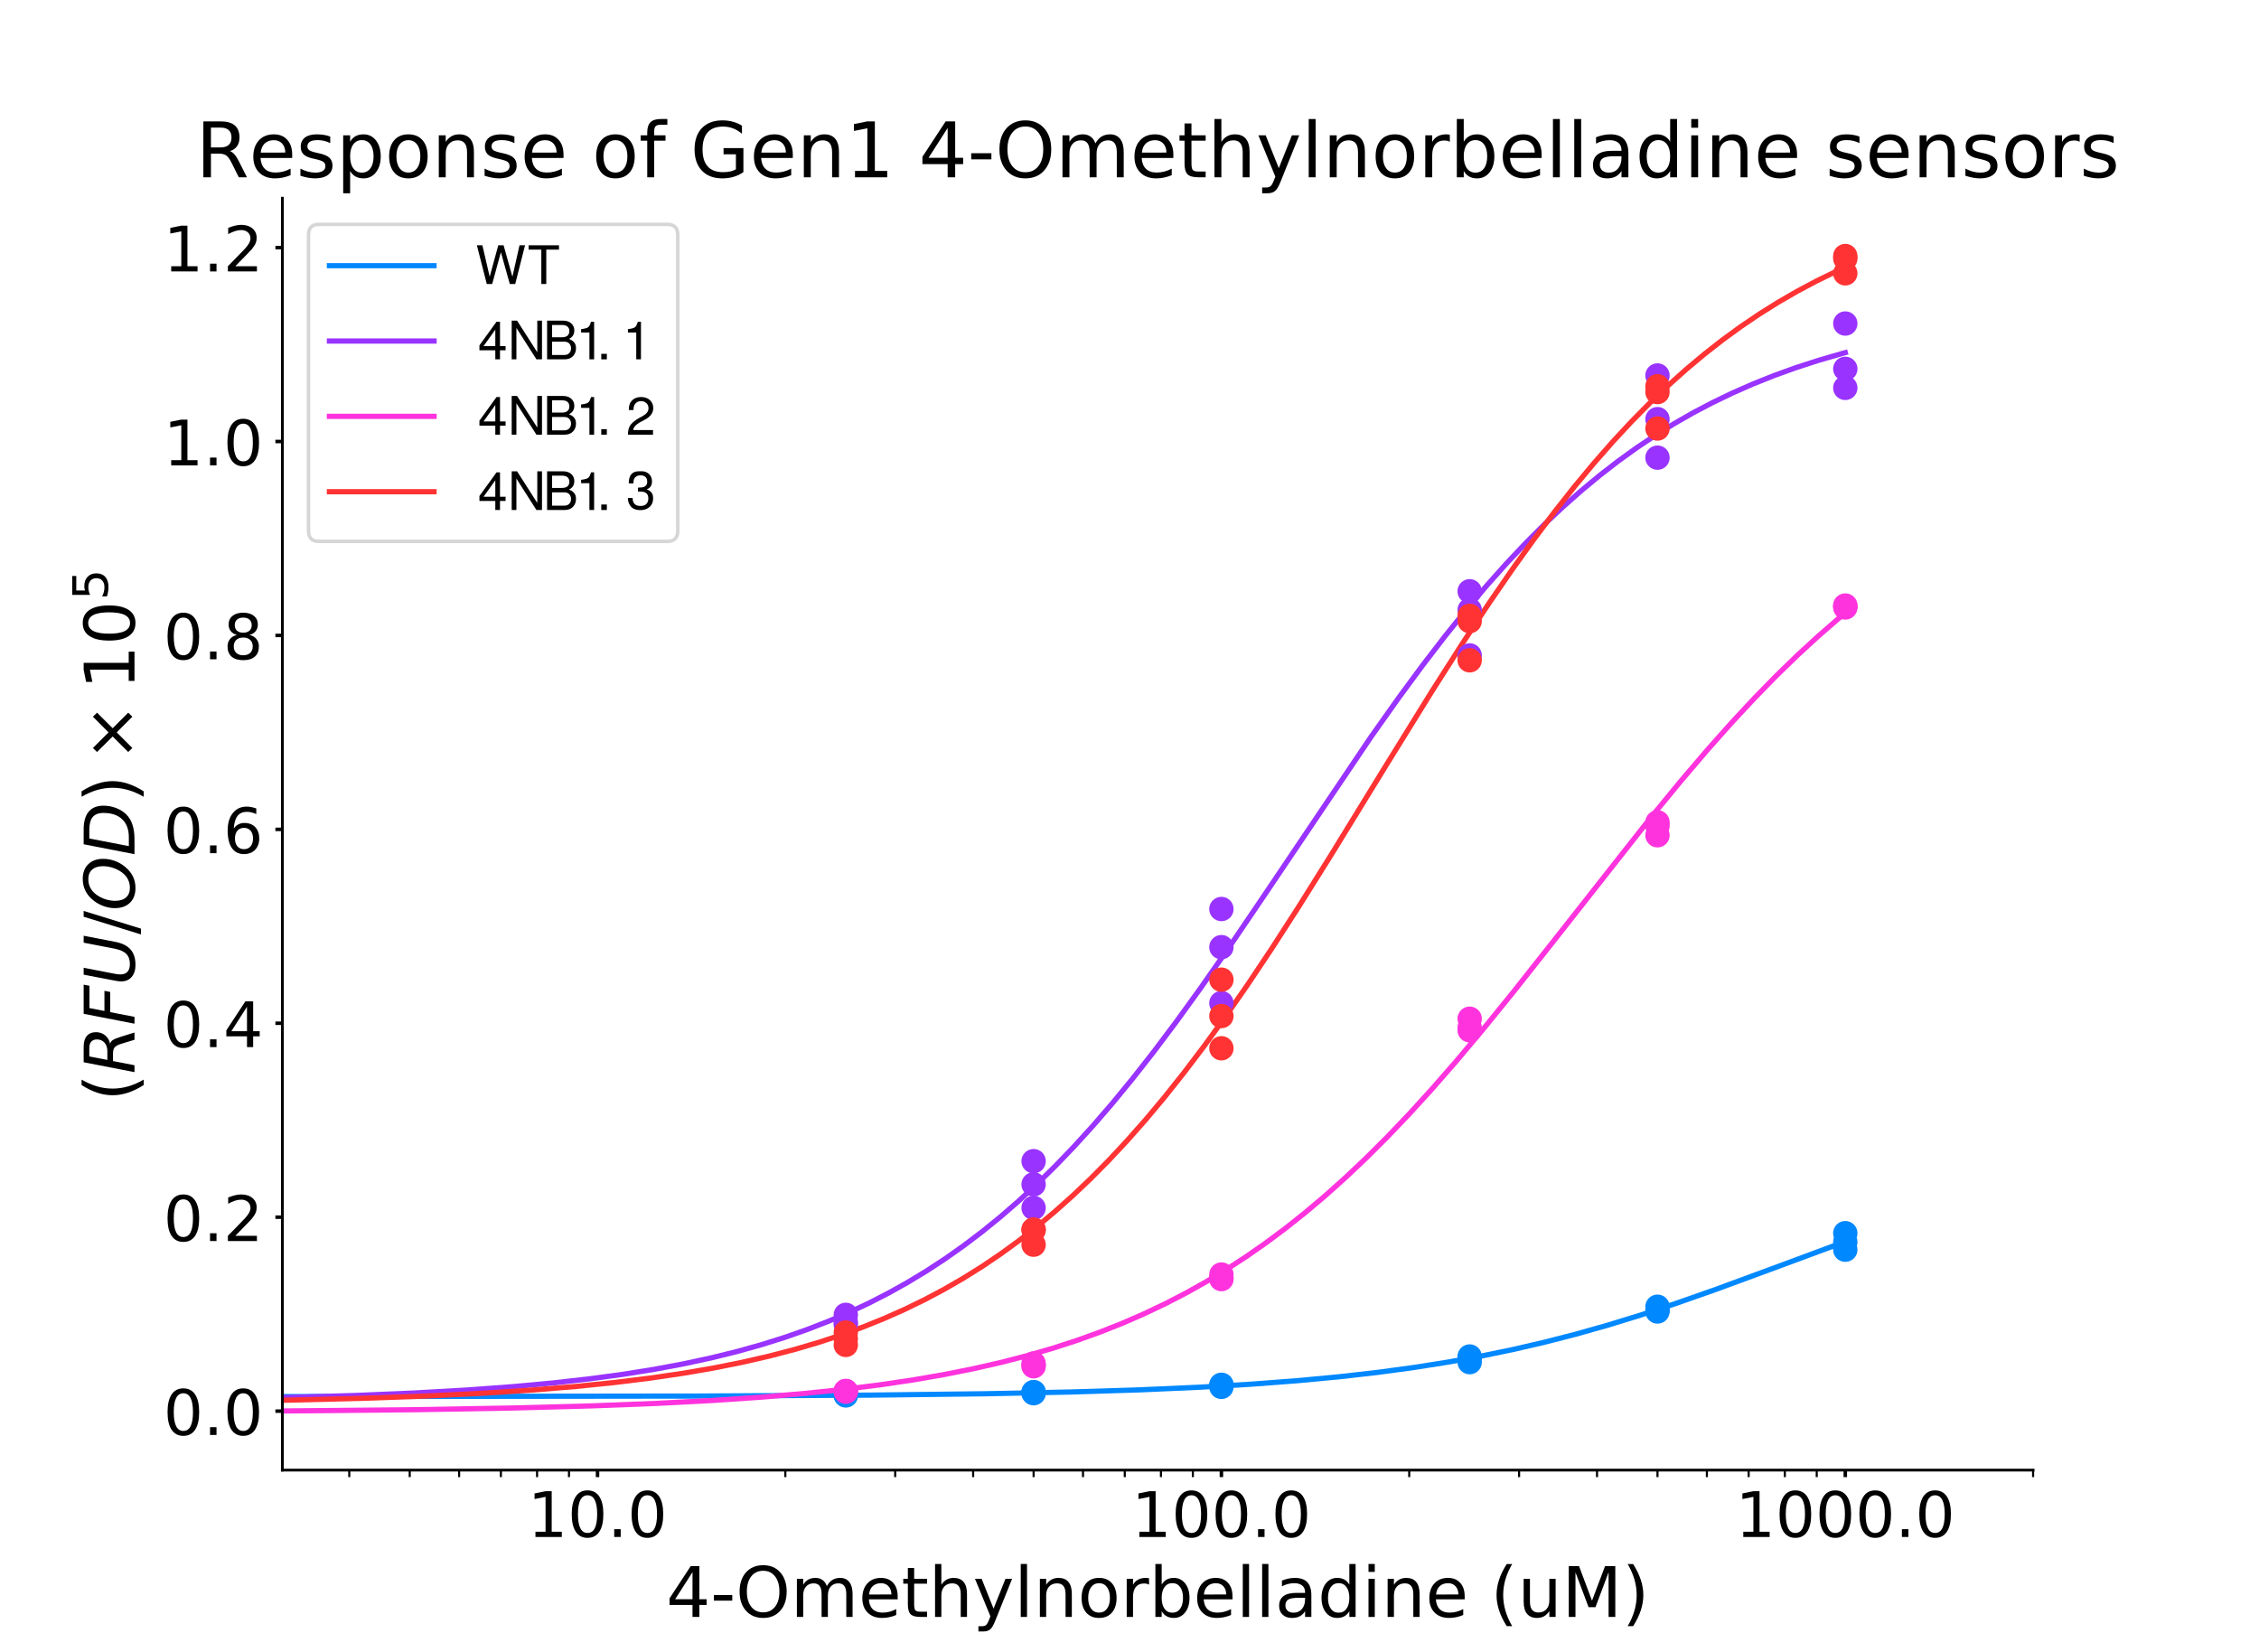 <?xml version="1.0" encoding="utf-8" standalone="no"?>
<!DOCTYPE svg PUBLIC "-//W3C//DTD SVG 1.1//EN"
  "http://www.w3.org/Graphics/SVG/1.1/DTD/svg11.dtd">
<!-- Created with matplotlib (https://matplotlib.org/) -->
<svg height="473.76pt" version="1.1" viewBox="0 0 648 473.76" width="648pt" xmlns="http://www.w3.org/2000/svg" xmlns:xlink="http://www.w3.org/1999/xlink">
 <defs>
  <style type="text/css">
*{stroke-linecap:butt;stroke-linejoin:round;}
  </style>
 </defs>
 <g id="figure_1">
  <g id="patch_1">
   <path d="M 0 473.76 
L 648 473.76 
L 648 0 
L 0 0 
z
" style="fill:#ffffff;"/>
  </g>
  <g id="axes_1">
   <g id="patch_2">
    <path d="M 81 421.646 
L 583.2 421.646 
L 583.2 56.851 
L 81 56.851 
z
" style="fill:#ffffff;"/>
   </g>
   <g id="matplotlib.axis_1">
    <g id="xtick_1">
     <g id="line2d_1">
      <defs>
       <path d="M 0 0 
L 0 2 
" id="me05f80153c" style="stroke:#000000;"/>
      </defs>
      <g>
       <use style="stroke:#000000;" x="171.403" xlink:href="#me05f80153c" y="421.646"/>
      </g>
     </g>
     <g id="text_1">
      <!-- 10.0 -->
      <defs>
       <path d="M 12.406 8.297 
L 28.516 8.297 
L 28.516 63.922 
L 10.984 60.406 
L 10.984 69.391 
L 28.422 72.906 
L 38.281 72.906 
L 38.281 8.297 
L 54.391 8.297 
L 54.391 0 
L 12.406 0 
z
" id="DejaVuSans-49"/>
       <path d="M 31.781 66.406 
Q 24.172 66.406 20.328 58.906 
Q 16.5 51.422 16.5 36.375 
Q 16.5 21.391 20.328 13.891 
Q 24.172 6.391 31.781 6.391 
Q 39.453 6.391 43.281 13.891 
Q 47.125 21.391 47.125 36.375 
Q 47.125 51.422 43.281 58.906 
Q 39.453 66.406 31.781 66.406 
z
M 31.781 74.219 
Q 44.047 74.219 50.516 64.516 
Q 56.984 54.828 56.984 36.375 
Q 56.984 17.969 50.516 8.266 
Q 44.047 -1.422 31.781 -1.422 
Q 19.531 -1.422 13.062 8.266 
Q 6.594 17.969 6.594 36.375 
Q 6.594 54.828 13.062 64.516 
Q 19.531 74.219 31.781 74.219 
z
" id="DejaVuSans-48"/>
       <path d="M 10.688 12.406 
L 21 12.406 
L 21 0 
L 10.688 0 
z
" id="DejaVuSans-46"/>
      </defs>
      <g transform="translate(151.364 440.824)scale(0.18 -0.18)">
       <use xlink:href="#DejaVuSans-49"/>
       <use x="63.623" xlink:href="#DejaVuSans-48"/>
       <use x="127.246" xlink:href="#DejaVuSans-46"/>
       <use x="159.033" xlink:href="#DejaVuSans-48"/>
      </g>
     </g>
    </g>
    <g id="xtick_2">
     <g id="line2d_2">
      <g>
       <use style="stroke:#000000;" x="350.365" xlink:href="#me05f80153c" y="421.646"/>
      </g>
     </g>
     <g id="text_2">
      <!-- 100.0 -->
      <g transform="translate(324.6 440.824)scale(0.18 -0.18)">
       <use xlink:href="#DejaVuSans-49"/>
       <use x="63.623" xlink:href="#DejaVuSans-48"/>
       <use x="127.246" xlink:href="#DejaVuSans-48"/>
       <use x="190.869" xlink:href="#DejaVuSans-46"/>
       <use x="222.656" xlink:href="#DejaVuSans-48"/>
      </g>
     </g>
    </g>
    <g id="xtick_3">
     <g id="line2d_3">
      <g>
       <use style="stroke:#000000;" x="529.327" xlink:href="#me05f80153c" y="421.646"/>
      </g>
     </g>
     <g id="text_3">
      <!-- 1000.0 -->
      <g transform="translate(497.835 440.824)scale(0.18 -0.18)">
       <use xlink:href="#DejaVuSans-49"/>
       <use x="63.623" xlink:href="#DejaVuSans-48"/>
       <use x="127.246" xlink:href="#DejaVuSans-48"/>
       <use x="190.869" xlink:href="#DejaVuSans-48"/>
       <use x="254.492" xlink:href="#DejaVuSans-46"/>
       <use x="286.279" xlink:href="#DejaVuSans-48"/>
      </g>
     </g>
    </g>
    <g id="xtick_4">
     <g id="line2d_4">
      <defs>
       <path d="M 0 0 
L 0 2 
" id="m2b3d8b1864" style="stroke:#000000;stroke-width:0.6;"/>
      </defs>
      <g>
       <use style="stroke:#000000;stroke-width:0.6;" x="100.187" xlink:href="#m2b3d8b1864" y="421.646"/>
      </g>
     </g>
    </g>
    <g id="xtick_5">
     <g id="line2d_5">
      <g>
       <use style="stroke:#000000;stroke-width:0.6;" x="117.53" xlink:href="#m2b3d8b1864" y="421.646"/>
      </g>
     </g>
    </g>
    <g id="xtick_6">
     <g id="line2d_6">
      <g>
       <use style="stroke:#000000;stroke-width:0.6;" x="131.7" xlink:href="#m2b3d8b1864" y="421.646"/>
      </g>
     </g>
    </g>
    <g id="xtick_7">
     <g id="line2d_7">
      <g>
       <use style="stroke:#000000;stroke-width:0.6;" x="143.681" xlink:href="#m2b3d8b1864" y="421.646"/>
      </g>
     </g>
    </g>
    <g id="xtick_8">
     <g id="line2d_8">
      <g>
       <use style="stroke:#000000;stroke-width:0.6;" x="154.06" xlink:href="#m2b3d8b1864" y="421.646"/>
      </g>
     </g>
    </g>
    <g id="xtick_9">
     <g id="line2d_9">
      <g>
       <use style="stroke:#000000;stroke-width:0.6;" x="163.214" xlink:href="#m2b3d8b1864" y="421.646"/>
      </g>
     </g>
    </g>
    <g id="xtick_10">
     <g id="line2d_10">
      <g>
       <use style="stroke:#000000;stroke-width:0.6;" x="225.276" xlink:href="#m2b3d8b1864" y="421.646"/>
      </g>
     </g>
    </g>
    <g id="xtick_11">
     <g id="line2d_11">
      <g>
       <use style="stroke:#000000;stroke-width:0.6;" x="256.789" xlink:href="#m2b3d8b1864" y="421.646"/>
      </g>
     </g>
    </g>
    <g id="xtick_12">
     <g id="line2d_12">
      <g>
       <use style="stroke:#000000;stroke-width:0.6;" x="279.149" xlink:href="#m2b3d8b1864" y="421.646"/>
      </g>
     </g>
    </g>
    <g id="xtick_13">
     <g id="line2d_13">
      <g>
       <use style="stroke:#000000;stroke-width:0.6;" x="296.492" xlink:href="#m2b3d8b1864" y="421.646"/>
      </g>
     </g>
    </g>
    <g id="xtick_14">
     <g id="line2d_14">
      <g>
       <use style="stroke:#000000;stroke-width:0.6;" x="310.662" xlink:href="#m2b3d8b1864" y="421.646"/>
      </g>
     </g>
    </g>
    <g id="xtick_15">
     <g id="line2d_15">
      <g>
       <use style="stroke:#000000;stroke-width:0.6;" x="322.643" xlink:href="#m2b3d8b1864" y="421.646"/>
      </g>
     </g>
    </g>
    <g id="xtick_16">
     <g id="line2d_16">
      <g>
       <use style="stroke:#000000;stroke-width:0.6;" x="333.022" xlink:href="#m2b3d8b1864" y="421.646"/>
      </g>
     </g>
    </g>
    <g id="xtick_17">
     <g id="line2d_17">
      <g>
       <use style="stroke:#000000;stroke-width:0.6;" x="342.176" xlink:href="#m2b3d8b1864" y="421.646"/>
      </g>
     </g>
    </g>
    <g id="xtick_18">
     <g id="line2d_18">
      <g>
       <use style="stroke:#000000;stroke-width:0.6;" x="404.238" xlink:href="#m2b3d8b1864" y="421.646"/>
      </g>
     </g>
    </g>
    <g id="xtick_19">
     <g id="line2d_19">
      <g>
       <use style="stroke:#000000;stroke-width:0.6;" x="435.752" xlink:href="#m2b3d8b1864" y="421.646"/>
      </g>
     </g>
    </g>
    <g id="xtick_20">
     <g id="line2d_20">
      <g>
       <use style="stroke:#000000;stroke-width:0.6;" x="458.111" xlink:href="#m2b3d8b1864" y="421.646"/>
      </g>
     </g>
    </g>
    <g id="xtick_21">
     <g id="line2d_21">
      <g>
       <use style="stroke:#000000;stroke-width:0.6;" x="475.454" xlink:href="#m2b3d8b1864" y="421.646"/>
      </g>
     </g>
    </g>
    <g id="xtick_22">
     <g id="line2d_22">
      <g>
       <use style="stroke:#000000;stroke-width:0.6;" x="489.624" xlink:href="#m2b3d8b1864" y="421.646"/>
      </g>
     </g>
    </g>
    <g id="xtick_23">
     <g id="line2d_23">
      <g>
       <use style="stroke:#000000;stroke-width:0.6;" x="501.605" xlink:href="#m2b3d8b1864" y="421.646"/>
      </g>
     </g>
    </g>
    <g id="xtick_24">
     <g id="line2d_24">
      <g>
       <use style="stroke:#000000;stroke-width:0.6;" x="511.984" xlink:href="#m2b3d8b1864" y="421.646"/>
      </g>
     </g>
    </g>
    <g id="xtick_25">
     <g id="line2d_25">
      <g>
       <use style="stroke:#000000;stroke-width:0.6;" x="521.138" xlink:href="#m2b3d8b1864" y="421.646"/>
      </g>
     </g>
    </g>
    <g id="xtick_26">
     <g id="line2d_26">
      <g>
       <use style="stroke:#000000;stroke-width:0.6;" x="583.2" xlink:href="#m2b3d8b1864" y="421.646"/>
      </g>
     </g>
    </g>
    <g id="text_4">
     <!-- 4-Omethylnorbelladine (uM) -->
     <defs>
      <path d="M 37.797 64.312 
L 12.891 25.391 
L 37.797 25.391 
z
M 35.203 72.906 
L 47.609 72.906 
L 47.609 25.391 
L 58.016 25.391 
L 58.016 17.188 
L 47.609 17.188 
L 47.609 0 
L 37.797 0 
L 37.797 17.188 
L 4.891 17.188 
L 4.891 26.703 
z
" id="DejaVuSans-52"/>
      <path d="M 4.891 31.391 
L 31.203 31.391 
L 31.203 23.391 
L 4.891 23.391 
z
" id="DejaVuSans-45"/>
      <path d="M 39.406 66.219 
Q 28.656 66.219 22.328 58.203 
Q 16.016 50.203 16.016 36.375 
Q 16.016 22.609 22.328 14.594 
Q 28.656 6.594 39.406 6.594 
Q 50.141 6.594 56.422 14.594 
Q 62.703 22.609 62.703 36.375 
Q 62.703 50.203 56.422 58.203 
Q 50.141 66.219 39.406 66.219 
z
M 39.406 74.219 
Q 54.734 74.219 63.906 63.938 
Q 73.094 53.656 73.094 36.375 
Q 73.094 19.141 63.906 8.859 
Q 54.734 -1.422 39.406 -1.422 
Q 24.031 -1.422 14.812 8.828 
Q 5.609 19.094 5.609 36.375 
Q 5.609 53.656 14.812 63.938 
Q 24.031 74.219 39.406 74.219 
z
" id="DejaVuSans-79"/>
      <path d="M 52 44.188 
Q 55.375 50.25 60.062 53.125 
Q 64.75 56 71.094 56 
Q 79.641 56 84.281 50.016 
Q 88.922 44.047 88.922 33.016 
L 88.922 0 
L 79.891 0 
L 79.891 32.719 
Q 79.891 40.578 77.094 44.375 
Q 74.312 48.188 68.609 48.188 
Q 61.625 48.188 57.562 43.547 
Q 53.516 38.922 53.516 30.906 
L 53.516 0 
L 44.484 0 
L 44.484 32.719 
Q 44.484 40.625 41.703 44.406 
Q 38.922 48.188 33.109 48.188 
Q 26.219 48.188 22.156 43.531 
Q 18.109 38.875 18.109 30.906 
L 18.109 0 
L 9.078 0 
L 9.078 54.688 
L 18.109 54.688 
L 18.109 46.188 
Q 21.188 51.219 25.484 53.609 
Q 29.781 56 35.688 56 
Q 41.656 56 45.828 52.969 
Q 50 49.953 52 44.188 
z
" id="DejaVuSans-109"/>
      <path d="M 56.203 29.594 
L 56.203 25.203 
L 14.891 25.203 
Q 15.484 15.922 20.484 11.062 
Q 25.484 6.203 34.422 6.203 
Q 39.594 6.203 44.453 7.469 
Q 49.312 8.734 54.109 11.281 
L 54.109 2.781 
Q 49.266 0.734 44.188 -0.344 
Q 39.109 -1.422 33.891 -1.422 
Q 20.797 -1.422 13.156 6.188 
Q 5.516 13.812 5.516 26.812 
Q 5.516 40.234 12.766 48.109 
Q 20.016 56 32.328 56 
Q 43.359 56 49.781 48.891 
Q 56.203 41.797 56.203 29.594 
z
M 47.219 32.234 
Q 47.125 39.594 43.094 43.984 
Q 39.062 48.391 32.422 48.391 
Q 24.906 48.391 20.391 44.141 
Q 15.875 39.891 15.188 32.172 
z
" id="DejaVuSans-101"/>
      <path d="M 18.312 70.219 
L 18.312 54.688 
L 36.812 54.688 
L 36.812 47.703 
L 18.312 47.703 
L 18.312 18.016 
Q 18.312 11.328 20.141 9.422 
Q 21.969 7.516 27.594 7.516 
L 36.812 7.516 
L 36.812 0 
L 27.594 0 
Q 17.188 0 13.234 3.875 
Q 9.281 7.766 9.281 18.016 
L 9.281 47.703 
L 2.688 47.703 
L 2.688 54.688 
L 9.281 54.688 
L 9.281 70.219 
z
" id="DejaVuSans-116"/>
      <path d="M 54.891 33.016 
L 54.891 0 
L 45.906 0 
L 45.906 32.719 
Q 45.906 40.484 42.875 44.328 
Q 39.844 48.188 33.797 48.188 
Q 26.516 48.188 22.312 43.547 
Q 18.109 38.922 18.109 30.906 
L 18.109 0 
L 9.078 0 
L 9.078 75.984 
L 18.109 75.984 
L 18.109 46.188 
Q 21.344 51.125 25.703 53.562 
Q 30.078 56 35.797 56 
Q 45.219 56 50.047 50.172 
Q 54.891 44.344 54.891 33.016 
z
" id="DejaVuSans-104"/>
      <path d="M 32.172 -5.078 
Q 28.375 -14.844 24.75 -17.812 
Q 21.141 -20.797 15.094 -20.797 
L 7.906 -20.797 
L 7.906 -13.281 
L 13.188 -13.281 
Q 16.891 -13.281 18.938 -11.516 
Q 21 -9.766 23.484 -3.219 
L 25.094 0.875 
L 2.984 54.688 
L 12.5 54.688 
L 29.594 11.922 
L 46.688 54.688 
L 56.203 54.688 
z
" id="DejaVuSans-121"/>
      <path d="M 9.422 75.984 
L 18.406 75.984 
L 18.406 0 
L 9.422 0 
z
" id="DejaVuSans-108"/>
      <path d="M 54.891 33.016 
L 54.891 0 
L 45.906 0 
L 45.906 32.719 
Q 45.906 40.484 42.875 44.328 
Q 39.844 48.188 33.797 48.188 
Q 26.516 48.188 22.312 43.547 
Q 18.109 38.922 18.109 30.906 
L 18.109 0 
L 9.078 0 
L 9.078 54.688 
L 18.109 54.688 
L 18.109 46.188 
Q 21.344 51.125 25.703 53.562 
Q 30.078 56 35.797 56 
Q 45.219 56 50.047 50.172 
Q 54.891 44.344 54.891 33.016 
z
" id="DejaVuSans-110"/>
      <path d="M 30.609 48.391 
Q 23.391 48.391 19.188 42.75 
Q 14.984 37.109 14.984 27.297 
Q 14.984 17.484 19.156 11.844 
Q 23.344 6.203 30.609 6.203 
Q 37.797 6.203 41.984 11.859 
Q 46.188 17.531 46.188 27.297 
Q 46.188 37.016 41.984 42.703 
Q 37.797 48.391 30.609 48.391 
z
M 30.609 56 
Q 42.328 56 49.016 48.375 
Q 55.719 40.766 55.719 27.297 
Q 55.719 13.875 49.016 6.219 
Q 42.328 -1.422 30.609 -1.422 
Q 18.844 -1.422 12.172 6.219 
Q 5.516 13.875 5.516 27.297 
Q 5.516 40.766 12.172 48.375 
Q 18.844 56 30.609 56 
z
" id="DejaVuSans-111"/>
      <path d="M 41.109 46.297 
Q 39.594 47.172 37.812 47.578 
Q 36.031 48 33.891 48 
Q 26.266 48 22.188 43.047 
Q 18.109 38.094 18.109 28.812 
L 18.109 0 
L 9.078 0 
L 9.078 54.688 
L 18.109 54.688 
L 18.109 46.188 
Q 20.953 51.172 25.484 53.578 
Q 30.031 56 36.531 56 
Q 37.453 56 38.578 55.875 
Q 39.703 55.766 41.062 55.516 
z
" id="DejaVuSans-114"/>
      <path d="M 48.688 27.297 
Q 48.688 37.203 44.609 42.844 
Q 40.531 48.484 33.406 48.484 
Q 26.266 48.484 22.188 42.844 
Q 18.109 37.203 18.109 27.297 
Q 18.109 17.391 22.188 11.75 
Q 26.266 6.109 33.406 6.109 
Q 40.531 6.109 44.609 11.75 
Q 48.688 17.391 48.688 27.297 
z
M 18.109 46.391 
Q 20.953 51.266 25.266 53.625 
Q 29.594 56 35.594 56 
Q 45.562 56 51.781 48.094 
Q 58.016 40.188 58.016 27.297 
Q 58.016 14.406 51.781 6.484 
Q 45.562 -1.422 35.594 -1.422 
Q 29.594 -1.422 25.266 0.953 
Q 20.953 3.328 18.109 8.203 
L 18.109 0 
L 9.078 0 
L 9.078 75.984 
L 18.109 75.984 
z
" id="DejaVuSans-98"/>
      <path d="M 34.281 27.484 
Q 23.391 27.484 19.188 25 
Q 14.984 22.516 14.984 16.5 
Q 14.984 11.719 18.141 8.906 
Q 21.297 6.109 26.703 6.109 
Q 34.188 6.109 38.703 11.406 
Q 43.219 16.703 43.219 25.484 
L 43.219 27.484 
z
M 52.203 31.203 
L 52.203 0 
L 43.219 0 
L 43.219 8.297 
Q 40.141 3.328 35.547 0.953 
Q 30.953 -1.422 24.312 -1.422 
Q 15.922 -1.422 10.953 3.297 
Q 6 8.016 6 15.922 
Q 6 25.141 12.172 29.828 
Q 18.359 34.516 30.609 34.516 
L 43.219 34.516 
L 43.219 35.406 
Q 43.219 41.609 39.141 45 
Q 35.062 48.391 27.688 48.391 
Q 23 48.391 18.547 47.266 
Q 14.109 46.141 10.016 43.891 
L 10.016 52.203 
Q 14.938 54.109 19.578 55.047 
Q 24.219 56 28.609 56 
Q 40.484 56 46.344 49.844 
Q 52.203 43.703 52.203 31.203 
z
" id="DejaVuSans-97"/>
      <path d="M 45.406 46.391 
L 45.406 75.984 
L 54.391 75.984 
L 54.391 0 
L 45.406 0 
L 45.406 8.203 
Q 42.578 3.328 38.25 0.953 
Q 33.938 -1.422 27.875 -1.422 
Q 17.969 -1.422 11.734 6.484 
Q 5.516 14.406 5.516 27.297 
Q 5.516 40.188 11.734 48.094 
Q 17.969 56 27.875 56 
Q 33.938 56 38.25 53.625 
Q 42.578 51.266 45.406 46.391 
z
M 14.797 27.297 
Q 14.797 17.391 18.875 11.75 
Q 22.953 6.109 30.078 6.109 
Q 37.203 6.109 41.297 11.75 
Q 45.406 17.391 45.406 27.297 
Q 45.406 37.203 41.297 42.844 
Q 37.203 48.484 30.078 48.484 
Q 22.953 48.484 18.875 42.844 
Q 14.797 37.203 14.797 27.297 
z
" id="DejaVuSans-100"/>
      <path d="M 9.422 54.688 
L 18.406 54.688 
L 18.406 0 
L 9.422 0 
z
M 9.422 75.984 
L 18.406 75.984 
L 18.406 64.594 
L 9.422 64.594 
z
" id="DejaVuSans-105"/>
      <path id="DejaVuSans-32"/>
      <path d="M 31 75.875 
Q 24.469 64.656 21.281 53.656 
Q 18.109 42.672 18.109 31.391 
Q 18.109 20.125 21.312 9.062 
Q 24.516 -2 31 -13.188 
L 23.188 -13.188 
Q 15.875 -1.703 12.234 9.375 
Q 8.594 20.453 8.594 31.391 
Q 8.594 42.281 12.203 53.312 
Q 15.828 64.359 23.188 75.875 
z
" id="DejaVuSans-40"/>
      <path d="M 8.5 21.578 
L 8.5 54.688 
L 17.484 54.688 
L 17.484 21.922 
Q 17.484 14.156 20.5 10.266 
Q 23.531 6.391 29.594 6.391 
Q 36.859 6.391 41.078 11.031 
Q 45.312 15.672 45.312 23.688 
L 45.312 54.688 
L 54.297 54.688 
L 54.297 0 
L 45.312 0 
L 45.312 8.406 
Q 42.047 3.422 37.719 1 
Q 33.406 -1.422 27.688 -1.422 
Q 18.266 -1.422 13.375 4.438 
Q 8.5 10.297 8.5 21.578 
z
M 31.109 56 
z
" id="DejaVuSans-117"/>
      <path d="M 9.812 72.906 
L 24.516 72.906 
L 43.109 23.297 
L 61.812 72.906 
L 76.516 72.906 
L 76.516 0 
L 66.891 0 
L 66.891 64.016 
L 48.094 14.016 
L 38.188 14.016 
L 19.391 64.016 
L 19.391 0 
L 9.812 0 
z
" id="DejaVuSans-77"/>
      <path d="M 8.016 75.875 
L 15.828 75.875 
Q 23.141 64.359 26.781 53.312 
Q 30.422 42.281 30.422 31.391 
Q 30.422 20.453 26.781 9.375 
Q 23.141 -1.703 15.828 -13.188 
L 8.016 -13.188 
Q 14.5 -2 17.703 9.062 
Q 20.906 20.125 20.906 31.391 
Q 20.906 42.672 17.703 53.656 
Q 14.5 64.656 8.016 75.875 
z
" id="DejaVuSans-41"/>
     </defs>
     <g transform="translate(191.089 463.764)scale(0.2 -0.2)">
      <use xlink:href="#DejaVuSans-52"/>
      <use x="63.623" xlink:href="#DejaVuSans-45"/>
      <use x="99.738" xlink:href="#DejaVuSans-79"/>
      <use x="178.449" xlink:href="#DejaVuSans-109"/>
      <use x="275.861" xlink:href="#DejaVuSans-101"/>
      <use x="337.385" xlink:href="#DejaVuSans-116"/>
      <use x="376.594" xlink:href="#DejaVuSans-104"/>
      <use x="439.973" xlink:href="#DejaVuSans-121"/>
      <use x="499.152" xlink:href="#DejaVuSans-108"/>
      <use x="526.936" xlink:href="#DejaVuSans-110"/>
      <use x="590.314" xlink:href="#DejaVuSans-111"/>
      <use x="651.496" xlink:href="#DejaVuSans-114"/>
      <use x="692.609" xlink:href="#DejaVuSans-98"/>
      <use x="756.086" xlink:href="#DejaVuSans-101"/>
      <use x="817.609" xlink:href="#DejaVuSans-108"/>
      <use x="845.393" xlink:href="#DejaVuSans-108"/>
      <use x="873.176" xlink:href="#DejaVuSans-97"/>
      <use x="934.455" xlink:href="#DejaVuSans-100"/>
      <use x="997.932" xlink:href="#DejaVuSans-105"/>
      <use x="1025.715" xlink:href="#DejaVuSans-110"/>
      <use x="1089.094" xlink:href="#DejaVuSans-101"/>
      <use x="1150.617" xlink:href="#DejaVuSans-32"/>
      <use x="1182.404" xlink:href="#DejaVuSans-40"/>
      <use x="1221.418" xlink:href="#DejaVuSans-117"/>
      <use x="1284.797" xlink:href="#DejaVuSans-77"/>
      <use x="1371.076" xlink:href="#DejaVuSans-41"/>
     </g>
    </g>
   </g>
   <g id="matplotlib.axis_2">
    <g id="ytick_1">
     <g id="line2d_27">
      <defs>
       <path d="M 0 0 
L -2 0 
" id="m807034418d" style="stroke:#000000;"/>
      </defs>
      <g>
       <use style="stroke:#000000;" x="81" xlink:href="#m807034418d" y="404.726"/>
      </g>
     </g>
     <g id="text_5">
      <!-- 0.0 -->
      <g transform="translate(46.874 411.565)scale(0.18 -0.18)">
       <use xlink:href="#DejaVuSans-48"/>
       <use x="63.623" xlink:href="#DejaVuSans-46"/>
       <use x="95.41" xlink:href="#DejaVuSans-48"/>
      </g>
     </g>
    </g>
    <g id="ytick_2">
     <g id="line2d_28">
      <g>
       <use style="stroke:#000000;" x="81" xlink:href="#m807034418d" y="349.107"/>
      </g>
     </g>
     <g id="text_6">
      <!-- 0.2 -->
      <defs>
       <path d="M 19.188 8.297 
L 53.609 8.297 
L 53.609 0 
L 7.328 0 
L 7.328 8.297 
Q 12.938 14.109 22.625 23.891 
Q 32.328 33.688 34.812 36.531 
Q 39.547 41.844 41.422 45.531 
Q 43.312 49.219 43.312 52.781 
Q 43.312 58.594 39.234 62.25 
Q 35.156 65.922 28.609 65.922 
Q 23.969 65.922 18.812 64.312 
Q 13.672 62.703 7.812 59.422 
L 7.812 69.391 
Q 13.766 71.781 18.938 73 
Q 24.125 74.219 28.422 74.219 
Q 39.75 74.219 46.484 68.547 
Q 53.219 62.891 53.219 53.422 
Q 53.219 48.922 51.531 44.891 
Q 49.859 40.875 45.406 35.406 
Q 44.188 33.984 37.641 27.219 
Q 31.109 20.453 19.188 8.297 
z
" id="DejaVuSans-50"/>
      </defs>
      <g transform="translate(46.874 355.946)scale(0.18 -0.18)">
       <use xlink:href="#DejaVuSans-48"/>
       <use x="63.623" xlink:href="#DejaVuSans-46"/>
       <use x="95.41" xlink:href="#DejaVuSans-50"/>
      </g>
     </g>
    </g>
    <g id="ytick_3">
     <g id="line2d_29">
      <g>
       <use style="stroke:#000000;" x="81" xlink:href="#m807034418d" y="293.489"/>
      </g>
     </g>
     <g id="text_7">
      <!-- 0.4 -->
      <g transform="translate(46.874 300.328)scale(0.18 -0.18)">
       <use xlink:href="#DejaVuSans-48"/>
       <use x="63.623" xlink:href="#DejaVuSans-46"/>
       <use x="95.41" xlink:href="#DejaVuSans-52"/>
      </g>
     </g>
    </g>
    <g id="ytick_4">
     <g id="line2d_30">
      <g>
       <use style="stroke:#000000;" x="81" xlink:href="#m807034418d" y="237.87"/>
      </g>
     </g>
     <g id="text_8">
      <!-- 0.6 -->
      <defs>
       <path d="M 33.016 40.375 
Q 26.375 40.375 22.484 35.828 
Q 18.609 31.297 18.609 23.391 
Q 18.609 15.531 22.484 10.953 
Q 26.375 6.391 33.016 6.391 
Q 39.656 6.391 43.531 10.953 
Q 47.406 15.531 47.406 23.391 
Q 47.406 31.297 43.531 35.828 
Q 39.656 40.375 33.016 40.375 
z
M 52.594 71.297 
L 52.594 62.312 
Q 48.875 64.062 45.094 64.984 
Q 41.312 65.922 37.594 65.922 
Q 27.828 65.922 22.672 59.328 
Q 17.531 52.734 16.797 39.406 
Q 19.672 43.656 24.016 45.922 
Q 28.375 48.188 33.594 48.188 
Q 44.578 48.188 50.953 41.516 
Q 57.328 34.859 57.328 23.391 
Q 57.328 12.156 50.688 5.359 
Q 44.047 -1.422 33.016 -1.422 
Q 20.359 -1.422 13.672 8.266 
Q 6.984 17.969 6.984 36.375 
Q 6.984 53.656 15.188 63.938 
Q 23.391 74.219 37.203 74.219 
Q 40.922 74.219 44.703 73.484 
Q 48.484 72.75 52.594 71.297 
z
" id="DejaVuSans-54"/>
      </defs>
      <g transform="translate(46.874 244.709)scale(0.18 -0.18)">
       <use xlink:href="#DejaVuSans-48"/>
       <use x="63.623" xlink:href="#DejaVuSans-46"/>
       <use x="95.41" xlink:href="#DejaVuSans-54"/>
      </g>
     </g>
    </g>
    <g id="ytick_5">
     <g id="line2d_31">
      <g>
       <use style="stroke:#000000;" x="81" xlink:href="#m807034418d" y="182.252"/>
      </g>
     </g>
     <g id="text_9">
      <!-- 0.8 -->
      <defs>
       <path d="M 31.781 34.625 
Q 24.75 34.625 20.719 30.859 
Q 16.703 27.094 16.703 20.516 
Q 16.703 13.922 20.719 10.156 
Q 24.75 6.391 31.781 6.391 
Q 38.812 6.391 42.859 10.172 
Q 46.922 13.969 46.922 20.516 
Q 46.922 27.094 42.891 30.859 
Q 38.875 34.625 31.781 34.625 
z
M 21.922 38.812 
Q 15.578 40.375 12.031 44.719 
Q 8.5 49.078 8.5 55.328 
Q 8.5 64.062 14.719 69.141 
Q 20.953 74.219 31.781 74.219 
Q 42.672 74.219 48.875 69.141 
Q 55.078 64.062 55.078 55.328 
Q 55.078 49.078 51.531 44.719 
Q 48 40.375 41.703 38.812 
Q 48.828 37.156 52.797 32.312 
Q 56.781 27.484 56.781 20.516 
Q 56.781 9.906 50.312 4.234 
Q 43.844 -1.422 31.781 -1.422 
Q 19.734 -1.422 13.25 4.234 
Q 6.781 9.906 6.781 20.516 
Q 6.781 27.484 10.781 32.312 
Q 14.797 37.156 21.922 38.812 
z
M 18.312 54.391 
Q 18.312 48.734 21.844 45.562 
Q 25.391 42.391 31.781 42.391 
Q 38.141 42.391 41.719 45.562 
Q 45.312 48.734 45.312 54.391 
Q 45.312 60.062 41.719 63.234 
Q 38.141 66.406 31.781 66.406 
Q 25.391 66.406 21.844 63.234 
Q 18.312 60.062 18.312 54.391 
z
" id="DejaVuSans-56"/>
      </defs>
      <g transform="translate(46.874 189.091)scale(0.18 -0.18)">
       <use xlink:href="#DejaVuSans-48"/>
       <use x="63.623" xlink:href="#DejaVuSans-46"/>
       <use x="95.41" xlink:href="#DejaVuSans-56"/>
      </g>
     </g>
    </g>
    <g id="ytick_6">
     <g id="line2d_32">
      <g>
       <use style="stroke:#000000;" x="81" xlink:href="#m807034418d" y="126.633"/>
      </g>
     </g>
     <g id="text_10">
      <!-- 1.0 -->
      <g transform="translate(46.874 133.472)scale(0.18 -0.18)">
       <use xlink:href="#DejaVuSans-49"/>
       <use x="63.623" xlink:href="#DejaVuSans-46"/>
       <use x="95.41" xlink:href="#DejaVuSans-48"/>
      </g>
     </g>
    </g>
    <g id="ytick_7">
     <g id="line2d_33">
      <g>
       <use style="stroke:#000000;" x="81" xlink:href="#m807034418d" y="71.015"/>
      </g>
     </g>
     <g id="text_11">
      <!-- 1.2 -->
      <g transform="translate(46.874 77.854)scale(0.18 -0.18)">
       <use xlink:href="#DejaVuSans-49"/>
       <use x="63.623" xlink:href="#DejaVuSans-46"/>
       <use x="95.41" xlink:href="#DejaVuSans-50"/>
      </g>
     </g>
    </g>
    <g id="text_12">
     <!-- $(RFU/OD) \times 10^5$ -->
     <defs>
      <path d="M 25.203 64.797 
L 20.219 38.922 
L 32.906 38.922 
Q 40.375 38.922 44.984 43.047 
Q 49.609 47.172 49.609 53.812 
Q 49.609 59.125 46.5 61.953 
Q 43.406 64.797 37.594 64.797 
z
M 43.312 35.016 
Q 46.438 34.281 48.516 31.391 
Q 50.594 28.516 53.328 19.922 
L 59.516 0 
L 49.125 0 
L 43.406 18.703 
Q 41.219 25.922 38.328 28.359 
Q 35.453 30.812 29.5 30.812 
L 18.609 30.812 
L 12.594 0 
L 2.688 0 
L 16.891 72.906 
L 39.109 72.906 
Q 49.219 72.906 54.609 68.328 
Q 60.016 63.766 60.016 55.172 
Q 60.016 47.562 55.422 41.984 
Q 50.828 36.422 43.312 35.016 
z
" id="DejaVuSans-Oblique-82"/>
      <path d="M 16.891 72.906 
L 58.688 72.906 
L 57.078 64.594 
L 25.094 64.594 
L 20.906 43.109 
L 49.812 43.109 
L 48.188 34.812 
L 19.281 34.812 
L 12.5 0 
L 2.688 0 
z
" id="DejaVuSans-Oblique-70"/>
      <path d="M 15.484 72.906 
L 25.391 72.906 
L 16.797 28.609 
Q 16.266 25.641 16.047 23.703 
Q 15.828 21.781 15.828 20.312 
Q 15.828 13.578 19.578 10.078 
Q 23.344 6.594 30.609 6.594 
Q 40.047 6.594 45.281 11.766 
Q 50.531 16.938 52.781 28.609 
L 61.375 72.906 
L 71.297 72.906 
L 62.5 27.391 
Q 59.625 12.641 51.562 5.609 
Q 43.5 -1.422 29.5 -1.422 
Q 18.562 -1.422 12.188 4.078 
Q 5.812 9.578 5.812 19 
Q 5.812 20.703 6.047 22.828 
Q 6.297 24.953 6.781 27.391 
z
" id="DejaVuSans-Oblique-85"/>
      <path d="M 25.391 72.906 
L 33.688 72.906 
L 8.297 -9.281 
L 0 -9.281 
z
" id="DejaVuSans-47"/>
      <path d="M 45.609 66.219 
Q 37.5 66.219 31.297 62.281 
Q 25.094 58.344 20.516 50.297 
Q 17.578 45.172 16.031 39.406 
Q 14.5 33.641 14.5 27.781 
Q 14.5 17.625 19.359 12.109 
Q 24.219 6.594 33.109 6.594 
Q 41.109 6.594 47.375 10.562 
Q 53.656 14.547 58.109 22.406 
Q 61.078 27.688 62.641 33.469 
Q 64.203 39.266 64.203 45.016 
Q 64.203 55.125 59.312 60.672 
Q 54.438 66.219 45.609 66.219 
z
M 32.812 -1.422 
Q 19.391 -1.422 11.688 6.531 
Q 4 14.5 4 28.328 
Q 4 36.234 7 44.484 
Q 10.016 52.734 15.281 59.188 
Q 21.484 66.75 29.094 70.484 
Q 36.719 74.219 45.906 74.219 
Q 59.281 74.219 66.984 66.328 
Q 74.703 58.453 74.703 44.828 
Q 74.703 36.422 71.766 28.312 
Q 68.844 20.219 63.375 13.625 
Q 57.125 6 49.578 2.281 
Q 42.047 -1.422 32.812 -1.422 
z
" id="DejaVuSans-Oblique-79"/>
      <path d="M 16.891 72.906 
L 38.094 72.906 
Q 54.984 72.906 63.594 65.75 
Q 72.219 58.594 72.219 44.484 
Q 72.219 35.156 68.938 26.531 
Q 65.672 17.922 59.906 12.016 
Q 54.109 5.953 45.172 2.969 
Q 36.234 0 24.031 0 
L 2.688 0 
z
M 25.203 64.797 
L 14.203 8.109 
L 27.094 8.109 
Q 43.656 8.109 52.734 17.625 
Q 61.812 27.156 61.812 44.484 
Q 61.812 54.984 55.953 59.891 
Q 50.094 64.797 37.594 64.797 
z
" id="DejaVuSans-Oblique-68"/>
      <path d="M 70.125 53.719 
L 47.797 31.297 
L 70.125 8.984 
L 64.312 3.078 
L 41.891 25.484 
L 19.484 3.078 
L 13.719 8.984 
L 35.984 31.297 
L 13.719 53.719 
L 19.484 59.625 
L 41.891 37.203 
L 64.312 59.625 
z
" id="DejaVuSans-215"/>
      <path d="M 10.797 72.906 
L 49.516 72.906 
L 49.516 64.594 
L 19.828 64.594 
L 19.828 46.734 
Q 21.969 47.469 24.109 47.828 
Q 26.266 48.188 28.422 48.188 
Q 40.625 48.188 47.75 41.5 
Q 54.891 34.812 54.891 23.391 
Q 54.891 11.625 47.562 5.094 
Q 40.234 -1.422 26.906 -1.422 
Q 22.312 -1.422 17.547 -0.641 
Q 12.797 0.141 7.719 1.703 
L 7.719 11.625 
Q 12.109 9.234 16.797 8.062 
Q 21.484 6.891 26.703 6.891 
Q 35.156 6.891 40.078 11.328 
Q 45.016 15.766 45.016 23.391 
Q 45.016 31 40.078 35.438 
Q 35.156 39.891 26.703 39.891 
Q 22.75 39.891 18.812 39.016 
Q 14.891 38.141 10.797 36.281 
z
" id="DejaVuSans-53"/>
     </defs>
     <g transform="translate(38.715 315.849)rotate(-90)scale(0.2 -0.2)">
      <use transform="translate(0 0.684)" xlink:href="#DejaVuSans-40"/>
      <use transform="translate(39.014 0.684)" xlink:href="#DejaVuSans-Oblique-82"/>
      <use transform="translate(108.496 0.684)" xlink:href="#DejaVuSans-Oblique-70"/>
      <use transform="translate(166.016 0.684)" xlink:href="#DejaVuSans-Oblique-85"/>
      <use transform="translate(239.209 0.684)" xlink:href="#DejaVuSans-47"/>
      <use transform="translate(272.9 0.684)" xlink:href="#DejaVuSans-Oblique-79"/>
      <use transform="translate(351.611 0.684)" xlink:href="#DejaVuSans-Oblique-68"/>
      <use transform="translate(428.613 0.684)" xlink:href="#DejaVuSans-41"/>
      <use transform="translate(487.109 0.684)" xlink:href="#DejaVuSans-215"/>
      <use transform="translate(590.381 0.684)" xlink:href="#DejaVuSans-49"/>
      <use transform="translate(654.004 0.684)" xlink:href="#DejaVuSans-48"/>
      <use transform="translate(718.584 38.966)scale(0.7)" xlink:href="#DejaVuSans-53"/>
     </g>
    </g>
   </g>
   <g id="line2d_34">
    <path clip-path="url(#p3fc79600fa)" d="M 80.876 400.559 
L 200.014 400.411 
L 249.829 400.139 
L 282.626 399.749 
L 307.355 399.24 
L 327.361 398.613 
L 344.281 397.865 
L 359.035 396.995 
L 372.202 395.999 
L 384.182 394.873 
L 395.247 393.612 
L 405.61 392.21 
L 415.438 390.657 
L 424.872 388.943 
L 434.037 387.052 
L 443.052 384.966 
L 452.046 382.656 
L 461.167 380.082 
L 470.623 377.181 
L 480.742 373.84 
L 492.219 369.809 
L 507.533 364.174 
L 529.327 356.099 
L 529.327 356.099 
" style="fill:none;stroke:#0088ff;stroke-linecap:square;stroke-width:1.5;"/>
   </g>
   <g id="line2d_35">
    <path clip-path="url(#p3fc79600fa)" d="M 80.876 400.859 
L 101.726 400.247 
L 119.07 399.52 
L 133.998 398.676 
L 147.05 397.718 
L 158.681 396.647 
L 169.276 395.451 
L 178.952 394.137 
L 187.871 392.706 
L 196.211 391.144 
L 203.998 389.463 
L 211.354 387.65 
L 218.33 385.704 
L 225.004 383.613 
L 231.402 381.376 
L 237.546 378.995 
L 243.485 376.455 
L 249.261 373.744 
L 254.876 370.863 
L 260.385 367.787 
L 265.783 364.519 
L 271.112 361.032 
L 276.38 357.317 
L 281.616 353.352 
L 286.822 349.13 
L 292.03 344.619 
L 297.266 339.789 
L 302.561 334.6 
L 307.921 329.033 
L 313.399 323.02 
L 319.031 316.506 
L 324.855 309.423 
L 330.955 301.652 
L 337.441 293.022 
L 344.491 283.265 
L 352.459 271.845 
L 362.329 257.288 
L 393.303 211.315 
L 401.187 200.189 
L 408.179 190.7 
L 414.63 182.313 
L 420.716 174.761 
L 426.541 167.883 
L 432.174 161.572 
L 437.666 155.749 
L 443.059 150.354 
L 448.379 145.344 
L 453.657 140.676 
L 458.916 136.322 
L 464.176 132.253 
L 469.459 128.447 
L 474.785 124.883 
L 480.175 121.544 
L 485.65 118.413 
L 491.23 115.478 
L 496.94 112.727 
L 502.804 110.148 
L 508.85 107.732 
L 515.109 105.472 
L 521.617 103.36 
L 528.412 101.39 
L 529.327 101.141 
L 529.327 101.141 
" style="fill:none;stroke:#9933ff;stroke-linecap:square;stroke-width:1.5;"/>
   </g>
   <g id="line2d_36">
    <path clip-path="url(#p3fc79600fa)" d="M 80.876 404.687 
L 119.07 404.319 
L 147.262 403.832 
L 169.675 403.23 
L 188.31 402.511 
L 204.304 401.677 
L 218.33 400.727 
L 230.861 399.659 
L 242.214 398.472 
L 252.612 397.164 
L 262.194 395.737 
L 271.133 394.183 
L 279.518 392.502 
L 287.418 390.694 
L 294.922 388.749 
L 302.085 386.666 
L 308.947 384.439 
L 315.558 382.061 
L 321.953 379.525 
L 328.162 376.825 
L 334.218 373.948 
L 340.147 370.886 
L 345.969 367.629 
L 351.714 364.16 
L 357.405 360.464 
L 363.065 356.521 
L 368.716 352.313 
L 374.384 347.814 
L 380.097 342.993 
L 385.883 337.818 
L 391.781 332.243 
L 397.834 326.212 
L 404.106 319.646 
L 410.676 312.442 
L 417.667 304.441 
L 425.294 295.367 
L 433.989 284.666 
L 445.063 270.66 
L 473.289 234.802 
L 482.046 224.142 
L 489.689 215.181 
L 496.692 207.307 
L 503.275 200.236 
L 509.564 193.803 
L 515.642 187.901 
L 521.568 182.455 
L 527.386 177.407 
L 529.327 175.79 
L 529.327 175.79 
" style="fill:none;stroke:#ff33dd;stroke-linecap:square;stroke-width:1.5;"/>
   </g>
   <g id="line2d_37">
    <path clip-path="url(#p3fc79600fa)" d="M 80.876 401.622 
L 103.794 401.06 
L 122.644 400.384 
L 138.755 399.588 
L 152.787 398.676 
L 165.26 397.647 
L 176.444 396.504 
L 186.667 395.239 
L 196.041 393.859 
L 204.76 392.354 
L 212.919 390.722 
L 220.591 388.962 
L 227.838 387.074 
L 234.741 385.046 
L 241.334 382.878 
L 247.645 380.571 
L 253.725 378.113 
L 259.614 375.494 
L 265.343 372.702 
L 270.917 369.739 
L 276.38 366.583 
L 281.729 363.237 
L 286.998 359.679 
L 292.211 355.89 
L 297.389 351.85 
L 302.532 347.555 
L 307.679 342.965 
L 312.835 338.067 
L 318.024 332.83 
L 323.263 327.223 
L 328.585 321.202 
L 334.017 314.716 
L 339.604 307.695 
L 345.391 300.063 
L 351.439 291.713 
L 357.851 282.474 
L 364.782 272.091 
L 372.536 260.062 
L 381.853 245.178 
L 397.504 219.676 
L 410.776 198.235 
L 419.509 184.545 
L 426.957 173.274 
L 433.699 163.466 
L 439.987 154.707 
L 445.954 146.771 
L 451.688 139.511 
L 457.246 132.829 
L 462.673 126.648 
L 468.003 120.913 
L 473.265 115.575 
L 478.482 110.598 
L 483.676 105.948 
L 488.868 101.597 
L 494.075 97.523 
L 499.316 93.703 
L 504.609 90.119 
L 509.973 86.756 
L 515.428 83.597 
L 520.995 80.632 
L 526.694 77.847 
L 529.327 76.642 
L 529.327 76.642 
" style="fill:none;stroke:#ff3333;stroke-linecap:square;stroke-width:1.5;"/>
   </g>
   <g id="line2d_38">
    <defs>
     <path d="M 0 3 
C 0.796 3 1.559 2.684 2.121 2.121 
C 2.684 1.559 3 0.796 3 0 
C 3 -0.796 2.684 -1.559 2.121 -2.121 
C 1.559 -2.684 0.796 -3 0 -3 
C -0.796 -3 -1.559 -2.684 -2.121 -2.121 
C -2.684 -1.559 -3 -0.796 -3 0 
C -3 0.796 -2.684 1.559 -2.121 2.121 
C -1.559 2.684 -0.796 3 0 3 
z
" id="m09e35ba18b" style="stroke:#0088ff;"/>
    </defs>
    <g clip-path="url(#p3fc79600fa)">
     <use style="fill:#0088ff;stroke:#0088ff;" x="-1" xlink:href="#m09e35ba18b" y="400.042"/>
     <use style="fill:#0088ff;stroke:#0088ff;" x="242.619" xlink:href="#m09e35ba18b" y="400.041"/>
     <use style="fill:#0088ff;stroke:#0088ff;" x="296.492" xlink:href="#m09e35ba18b" y="399.308"/>
     <use style="fill:#0088ff;stroke:#0088ff;" x="350.365" xlink:href="#m09e35ba18b" y="397.287"/>
     <use style="fill:#0088ff;stroke:#0088ff;" x="421.581" xlink:href="#m09e35ba18b" y="389.063"/>
     <use style="fill:#0088ff;stroke:#0088ff;" x="475.454" xlink:href="#m09e35ba18b" y="375.64"/>
     <use style="fill:#0088ff;stroke:#0088ff;" x="529.327" xlink:href="#m09e35ba18b" y="356.224"/>
    </g>
   </g>
   <g id="line2d_39">
    <g clip-path="url(#p3fc79600fa)">
     <use style="fill:#0088ff;stroke:#0088ff;" x="-1" xlink:href="#m09e35ba18b" y="400.014"/>
     <use style="fill:#0088ff;stroke:#0088ff;" x="242.619" xlink:href="#m09e35ba18b" y="400.012"/>
     <use style="fill:#0088ff;stroke:#0088ff;" x="296.492" xlink:href="#m09e35ba18b" y="399.303"/>
     <use style="fill:#0088ff;stroke:#0088ff;" x="350.365" xlink:href="#m09e35ba18b" y="397.181"/>
     <use style="fill:#0088ff;stroke:#0088ff;" x="421.581" xlink:href="#m09e35ba18b" y="389.483"/>
     <use style="fill:#0088ff;stroke:#0088ff;" x="475.454" xlink:href="#m09e35ba18b" y="374.788"/>
     <use style="fill:#0088ff;stroke:#0088ff;" x="529.327" xlink:href="#m09e35ba18b" y="353.696"/>
    </g>
   </g>
   <g id="line2d_40">
    <g clip-path="url(#p3fc79600fa)">
     <use style="fill:#0088ff;stroke:#0088ff;" x="-1" xlink:href="#m09e35ba18b" y="400.227"/>
     <use style="fill:#0088ff;stroke:#0088ff;" x="242.619" xlink:href="#m09e35ba18b" y="400.226"/>
     <use style="fill:#0088ff;stroke:#0088ff;" x="296.492" xlink:href="#m09e35ba18b" y="399.587"/>
     <use style="fill:#0088ff;stroke:#0088ff;" x="350.365" xlink:href="#m09e35ba18b" y="397.775"/>
     <use style="fill:#0088ff;stroke:#0088ff;" x="421.581" xlink:href="#m09e35ba18b" y="390.676"/>
     <use style="fill:#0088ff;stroke:#0088ff;" x="475.454" xlink:href="#m09e35ba18b" y="376.151"/>
     <use style="fill:#0088ff;stroke:#0088ff;" x="529.327" xlink:href="#m09e35ba18b" y="358.43"/>
    </g>
   </g>
   <g id="line2d_41">
    <defs>
     <path d="M 0 3 
C 0.796 3 1.559 2.684 2.121 2.121 
C 2.684 1.559 3 0.796 3 0 
C 3 -0.796 2.684 -1.559 2.121 -2.121 
C 1.559 -2.684 0.796 -3 0 -3 
C -0.796 -3 -1.559 -2.684 -2.121 -2.121 
C -2.684 -1.559 -3 -0.796 -3 0 
C -3 0.796 -2.684 1.559 -2.121 2.121 
C -1.559 2.684 -0.796 3 0 3 
z
" id="m34bc9651bd" style="stroke:#9933ff;"/>
    </defs>
    <g clip-path="url(#p3fc79600fa)">
     <use style="fill:#9933ff;stroke:#9933ff;" x="-1" xlink:href="#m34bc9651bd" y="379.219"/>
     <use style="fill:#9933ff;stroke:#9933ff;" x="242.619" xlink:href="#m34bc9651bd" y="379.188"/>
     <use style="fill:#9933ff;stroke:#9933ff;" x="296.492" xlink:href="#m34bc9651bd" y="346.445"/>
     <use style="fill:#9933ff;stroke:#9933ff;" x="350.365" xlink:href="#m34bc9651bd" y="287.706"/>
     <use style="fill:#9933ff;stroke:#9933ff;" x="421.581" xlink:href="#m34bc9651bd" y="187.989"/>
     <use style="fill:#9933ff;stroke:#9933ff;" x="475.454" xlink:href="#m34bc9651bd" y="131.263"/>
     <use style="fill:#9933ff;stroke:#9933ff;" x="529.327" xlink:href="#m34bc9651bd" y="111.248"/>
    </g>
   </g>
   <g id="line2d_42">
    <g clip-path="url(#p3fc79600fa)">
     <use style="fill:#9933ff;stroke:#9933ff;" x="-1" xlink:href="#m34bc9651bd" y="379.905"/>
     <use style="fill:#9933ff;stroke:#9933ff;" x="242.619" xlink:href="#m34bc9651bd" y="379.876"/>
     <use style="fill:#9933ff;stroke:#9933ff;" x="296.492" xlink:href="#m34bc9651bd" y="339.698"/>
     <use style="fill:#9933ff;stroke:#9933ff;" x="350.365" xlink:href="#m34bc9651bd" y="271.655"/>
     <use style="fill:#9933ff;stroke:#9933ff;" x="421.581" xlink:href="#m34bc9651bd" y="174.935"/>
     <use style="fill:#9933ff;stroke:#9933ff;" x="475.454" xlink:href="#m34bc9651bd" y="120.219"/>
     <use style="fill:#9933ff;stroke:#9933ff;" x="529.327" xlink:href="#m34bc9651bd" y="105.788"/>
    </g>
   </g>
   <g id="line2d_43">
    <g clip-path="url(#p3fc79600fa)">
     <use style="fill:#9933ff;stroke:#9933ff;" x="-1" xlink:href="#m34bc9651bd" y="377.154"/>
     <use style="fill:#9933ff;stroke:#9933ff;" x="242.619" xlink:href="#m34bc9651bd" y="377.121"/>
     <use style="fill:#9933ff;stroke:#9933ff;" x="296.492" xlink:href="#m34bc9651bd" y="333.043"/>
     <use style="fill:#9933ff;stroke:#9933ff;" x="350.365" xlink:href="#m34bc9651bd" y="260.717"/>
     <use style="fill:#9933ff;stroke:#9933ff;" x="421.581" xlink:href="#m34bc9651bd" y="169.588"/>
     <use style="fill:#9933ff;stroke:#9933ff;" x="475.454" xlink:href="#m34bc9651bd" y="107.695"/>
     <use style="fill:#9933ff;stroke:#9933ff;" x="529.327" xlink:href="#m34bc9651bd" y="92.795"/>
    </g>
   </g>
   <g id="line2d_44">
    <defs>
     <path d="M 0 3 
C 0.796 3 1.559 2.684 2.121 2.121 
C 2.684 1.559 3 0.796 3 0 
C 3 -0.796 2.684 -1.559 2.121 -2.121 
C 1.559 -2.684 0.796 -3 0 -3 
C -0.796 -3 -1.559 -2.684 -2.121 -2.121 
C -2.684 -1.559 -3 -0.796 -3 0 
C -3 0.796 -2.684 1.559 -2.121 2.121 
C -1.559 2.684 -0.796 3 0 3 
z
" id="maf5a78704a" style="stroke:#ff33dd;"/>
    </defs>
    <g clip-path="url(#p3fc79600fa)">
     <use style="fill:#ff33dd;stroke:#ff33dd;" x="-1" xlink:href="#maf5a78704a" y="399.017"/>
     <use style="fill:#ff33dd;stroke:#ff33dd;" x="242.619" xlink:href="#maf5a78704a" y="399.013"/>
     <use style="fill:#ff33dd;stroke:#ff33dd;" x="296.492" xlink:href="#maf5a78704a" y="391.633"/>
     <use style="fill:#ff33dd;stroke:#ff33dd;" x="350.365" xlink:href="#maf5a78704a" y="366.862"/>
     <use style="fill:#ff33dd;stroke:#ff33dd;" x="421.581" xlink:href="#maf5a78704a" y="294.764"/>
     <use style="fill:#ff33dd;stroke:#ff33dd;" x="475.454" xlink:href="#maf5a78704a" y="235.852"/>
     <use style="fill:#ff33dd;stroke:#ff33dd;" x="529.327" xlink:href="#maf5a78704a" y="173.82"/>
    </g>
   </g>
   <g id="line2d_45">
    <g clip-path="url(#p3fc79600fa)">
     <use style="fill:#ff33dd;stroke:#ff33dd;" x="-1" xlink:href="#maf5a78704a" y="398.943"/>
     <use style="fill:#ff33dd;stroke:#ff33dd;" x="242.619" xlink:href="#maf5a78704a" y="398.939"/>
     <use style="fill:#ff33dd;stroke:#ff33dd;" x="296.492" xlink:href="#maf5a78704a" y="391.865"/>
     <use style="fill:#ff33dd;stroke:#ff33dd;" x="350.365" xlink:href="#maf5a78704a" y="365.551"/>
     <use style="fill:#ff33dd;stroke:#ff33dd;" x="421.581" xlink:href="#maf5a78704a" y="295.504"/>
     <use style="fill:#ff33dd;stroke:#ff33dd;" x="475.454" xlink:href="#maf5a78704a" y="239.564"/>
     <use style="fill:#ff33dd;stroke:#ff33dd;" x="529.327" xlink:href="#maf5a78704a" y="173.681"/>
    </g>
   </g>
   <g id="line2d_46">
    <g clip-path="url(#p3fc79600fa)">
     <use style="fill:#ff33dd;stroke:#ff33dd;" x="-1" xlink:href="#maf5a78704a" y="399.177"/>
     <use style="fill:#ff33dd;stroke:#ff33dd;" x="242.619" xlink:href="#maf5a78704a" y="399.173"/>
     <use style="fill:#ff33dd;stroke:#ff33dd;" x="296.492" xlink:href="#maf5a78704a" y="391.061"/>
     <use style="fill:#ff33dd;stroke:#ff33dd;" x="350.365" xlink:href="#maf5a78704a" y="366.554"/>
     <use style="fill:#ff33dd;stroke:#ff33dd;" x="421.581" xlink:href="#maf5a78704a" y="292.19"/>
     <use style="fill:#ff33dd;stroke:#ff33dd;" x="475.454" xlink:href="#maf5a78704a" y="236.896"/>
     <use style="fill:#ff33dd;stroke:#ff33dd;" x="529.327" xlink:href="#maf5a78704a" y="174.226"/>
    </g>
   </g>
   <g id="line2d_47">
    <defs>
     <path d="M 0 3 
C 0.796 3 1.559 2.684 2.121 2.121 
C 2.684 1.559 3 0.796 3 0 
C 3 -0.796 2.684 -1.559 2.121 -2.121 
C 1.559 -2.684 0.796 -3 0 -3 
C -0.796 -3 -1.559 -2.684 -2.121 -2.121 
C -2.684 -1.559 -3 -0.796 -3 0 
C -3 0.796 -2.684 1.559 -2.121 2.121 
C -1.559 2.684 -0.796 3 0 3 
z
" id="m0e73d92c33" style="stroke:#ff3333;"/>
    </defs>
    <g clip-path="url(#p3fc79600fa)">
     <use style="fill:#ff3333;stroke:#ff3333;" x="-1" xlink:href="#m0e73d92c33" y="385.762"/>
     <use style="fill:#ff3333;stroke:#ff3333;" x="242.619" xlink:href="#m0e73d92c33" y="385.741"/>
     <use style="fill:#ff3333;stroke:#ff3333;" x="296.492" xlink:href="#m0e73d92c33" y="356.993"/>
     <use style="fill:#ff3333;stroke:#ff3333;" x="350.365" xlink:href="#m0e73d92c33" y="300.657"/>
     <use style="fill:#ff3333;stroke:#ff3333;" x="421.581" xlink:href="#m0e73d92c33" y="189.382"/>
     <use style="fill:#ff3333;stroke:#ff3333;" x="475.454" xlink:href="#m0e73d92c33" y="122.901"/>
     <use style="fill:#ff3333;stroke:#ff3333;" x="529.327" xlink:href="#m0e73d92c33" y="78.396"/>
    </g>
   </g>
   <g id="line2d_48">
    <g clip-path="url(#p3fc79600fa)">
     <use style="fill:#ff3333;stroke:#ff3333;" x="-1" xlink:href="#m0e73d92c33" y="382.21"/>
     <use style="fill:#ff3333;stroke:#ff3333;" x="242.619" xlink:href="#m0e73d92c33" y="382.185"/>
     <use style="fill:#ff3333;stroke:#ff3333;" x="296.492" xlink:href="#m0e73d92c33" y="352.629"/>
     <use style="fill:#ff3333;stroke:#ff3333;" x="350.365" xlink:href="#m0e73d92c33" y="280.984"/>
     <use style="fill:#ff3333;stroke:#ff3333;" x="421.581" xlink:href="#m0e73d92c33" y="176.622"/>
     <use style="fill:#ff3333;stroke:#ff3333;" x="475.454" xlink:href="#m0e73d92c33" y="110.778"/>
     <use style="fill:#ff3333;stroke:#ff3333;" x="529.327" xlink:href="#m0e73d92c33" y="73.433"/>
    </g>
   </g>
   <g id="line2d_49">
    <g clip-path="url(#p3fc79600fa)">
     <use style="fill:#ff3333;stroke:#ff3333;" x="-1" xlink:href="#m0e73d92c33" y="384.052"/>
     <use style="fill:#ff3333;stroke:#ff3333;" x="242.619" xlink:href="#m0e73d92c33" y="384.028"/>
     <use style="fill:#ff3333;stroke:#ff3333;" x="296.492" xlink:href="#m0e73d92c33" y="352.801"/>
     <use style="fill:#ff3333;stroke:#ff3333;" x="350.365" xlink:href="#m0e73d92c33" y="291.416"/>
     <use style="fill:#ff3333;stroke:#ff3333;" x="421.581" xlink:href="#m0e73d92c33" y="178.141"/>
     <use style="fill:#ff3333;stroke:#ff3333;" x="475.454" xlink:href="#m0e73d92c33" y="112.449"/>
     <use style="fill:#ff3333;stroke:#ff3333;" x="529.327" xlink:href="#m0e73d92c33" y="74.143"/>
    </g>
   </g>
   <g id="patch_3">
    <path d="M 81 421.646 
L 81 56.851 
" style="fill:none;stroke:#000000;stroke-linecap:square;stroke-linejoin:miter;stroke-width:0.8;"/>
   </g>
   <g id="patch_4">
    <path d="M 81 421.646 
L 583.2 421.646 
" style="fill:none;stroke:#000000;stroke-linecap:square;stroke-linejoin:miter;stroke-width:0.8;"/>
   </g>
   <g id="text_13">
    <!-- Response of Gen1 4-Omethylnorbelladine sensors -->
    <defs>
     <path d="M 44.391 34.188 
Q 47.562 33.109 50.562 29.594 
Q 53.562 26.078 56.594 19.922 
L 66.609 0 
L 56 0 
L 46.688 18.703 
Q 43.062 26.031 39.672 28.422 
Q 36.281 30.812 30.422 30.812 
L 19.672 30.812 
L 19.672 0 
L 9.812 0 
L 9.812 72.906 
L 32.078 72.906 
Q 44.578 72.906 50.734 67.672 
Q 56.891 62.453 56.891 51.906 
Q 56.891 45.016 53.688 40.469 
Q 50.484 35.938 44.391 34.188 
z
M 19.672 64.797 
L 19.672 38.922 
L 32.078 38.922 
Q 39.203 38.922 42.844 42.219 
Q 46.484 45.516 46.484 51.906 
Q 46.484 58.297 42.844 61.547 
Q 39.203 64.797 32.078 64.797 
z
" id="DejaVuSans-82"/>
     <path d="M 44.281 53.078 
L 44.281 44.578 
Q 40.484 46.531 36.375 47.5 
Q 32.281 48.484 27.875 48.484 
Q 21.188 48.484 17.844 46.438 
Q 14.5 44.391 14.5 40.281 
Q 14.5 37.156 16.891 35.375 
Q 19.281 33.594 26.516 31.984 
L 29.594 31.297 
Q 39.156 29.25 43.188 25.516 
Q 47.219 21.781 47.219 15.094 
Q 47.219 7.469 41.188 3.016 
Q 35.156 -1.422 24.609 -1.422 
Q 20.219 -1.422 15.453 -0.562 
Q 10.688 0.297 5.422 2 
L 5.422 11.281 
Q 10.406 8.688 15.234 7.391 
Q 20.062 6.109 24.812 6.109 
Q 31.156 6.109 34.562 8.281 
Q 37.984 10.453 37.984 14.406 
Q 37.984 18.062 35.516 20.016 
Q 33.062 21.969 24.703 23.781 
L 21.578 24.516 
Q 13.234 26.266 9.516 29.906 
Q 5.812 33.547 5.812 39.891 
Q 5.812 47.609 11.281 51.797 
Q 16.75 56 26.812 56 
Q 31.781 56 36.172 55.266 
Q 40.578 54.547 44.281 53.078 
z
" id="DejaVuSans-115"/>
     <path d="M 18.109 8.203 
L 18.109 -20.797 
L 9.078 -20.797 
L 9.078 54.688 
L 18.109 54.688 
L 18.109 46.391 
Q 20.953 51.266 25.266 53.625 
Q 29.594 56 35.594 56 
Q 45.562 56 51.781 48.094 
Q 58.016 40.188 58.016 27.297 
Q 58.016 14.406 51.781 6.484 
Q 45.562 -1.422 35.594 -1.422 
Q 29.594 -1.422 25.266 0.953 
Q 20.953 3.328 18.109 8.203 
z
M 48.688 27.297 
Q 48.688 37.203 44.609 42.844 
Q 40.531 48.484 33.406 48.484 
Q 26.266 48.484 22.188 42.844 
Q 18.109 37.203 18.109 27.297 
Q 18.109 17.391 22.188 11.75 
Q 26.266 6.109 33.406 6.109 
Q 40.531 6.109 44.609 11.75 
Q 48.688 17.391 48.688 27.297 
z
" id="DejaVuSans-112"/>
     <path d="M 37.109 75.984 
L 37.109 68.5 
L 28.516 68.5 
Q 23.688 68.5 21.797 66.547 
Q 19.922 64.594 19.922 59.516 
L 19.922 54.688 
L 34.719 54.688 
L 34.719 47.703 
L 19.922 47.703 
L 19.922 0 
L 10.891 0 
L 10.891 47.703 
L 2.297 47.703 
L 2.297 54.688 
L 10.891 54.688 
L 10.891 58.5 
Q 10.891 67.625 15.141 71.797 
Q 19.391 75.984 28.609 75.984 
z
" id="DejaVuSans-102"/>
     <path d="M 59.516 10.406 
L 59.516 29.984 
L 43.406 29.984 
L 43.406 38.094 
L 69.281 38.094 
L 69.281 6.781 
Q 63.578 2.734 56.688 0.656 
Q 49.812 -1.422 42 -1.422 
Q 24.906 -1.422 15.25 8.562 
Q 5.609 18.562 5.609 36.375 
Q 5.609 54.25 15.25 64.234 
Q 24.906 74.219 42 74.219 
Q 49.125 74.219 55.547 72.453 
Q 61.969 70.703 67.391 67.281 
L 67.391 56.781 
Q 61.922 61.422 55.766 63.766 
Q 49.609 66.109 42.828 66.109 
Q 29.438 66.109 22.719 58.641 
Q 16.016 51.172 16.016 36.375 
Q 16.016 21.625 22.719 14.156 
Q 29.438 6.688 42.828 6.688 
Q 48.047 6.688 52.141 7.594 
Q 56.25 8.5 59.516 10.406 
z
" id="DejaVuSans-71"/>
    </defs>
    <g transform="translate(56.179 50.851)scale(0.22 -0.22)">
     <use xlink:href="#DejaVuSans-82"/>
     <use x="69.42" xlink:href="#DejaVuSans-101"/>
     <use x="130.943" xlink:href="#DejaVuSans-115"/>
     <use x="183.043" xlink:href="#DejaVuSans-112"/>
     <use x="246.52" xlink:href="#DejaVuSans-111"/>
     <use x="307.701" xlink:href="#DejaVuSans-110"/>
     <use x="371.08" xlink:href="#DejaVuSans-115"/>
     <use x="423.18" xlink:href="#DejaVuSans-101"/>
     <use x="484.703" xlink:href="#DejaVuSans-32"/>
     <use x="516.49" xlink:href="#DejaVuSans-111"/>
     <use x="577.672" xlink:href="#DejaVuSans-102"/>
     <use x="612.877" xlink:href="#DejaVuSans-32"/>
     <use x="644.664" xlink:href="#DejaVuSans-71"/>
     <use x="722.154" xlink:href="#DejaVuSans-101"/>
     <use x="783.678" xlink:href="#DejaVuSans-110"/>
     <use x="847.057" xlink:href="#DejaVuSans-49"/>
     <use x="910.68" xlink:href="#DejaVuSans-32"/>
     <use x="942.467" xlink:href="#DejaVuSans-52"/>
     <use x="1006.09" xlink:href="#DejaVuSans-45"/>
     <use x="1042.205" xlink:href="#DejaVuSans-79"/>
     <use x="1120.916" xlink:href="#DejaVuSans-109"/>
     <use x="1218.328" xlink:href="#DejaVuSans-101"/>
     <use x="1279.852" xlink:href="#DejaVuSans-116"/>
     <use x="1319.061" xlink:href="#DejaVuSans-104"/>
     <use x="1382.439" xlink:href="#DejaVuSans-121"/>
     <use x="1441.619" xlink:href="#DejaVuSans-108"/>
     <use x="1469.402" xlink:href="#DejaVuSans-110"/>
     <use x="1532.781" xlink:href="#DejaVuSans-111"/>
     <use x="1593.963" xlink:href="#DejaVuSans-114"/>
     <use x="1635.076" xlink:href="#DejaVuSans-98"/>
     <use x="1698.553" xlink:href="#DejaVuSans-101"/>
     <use x="1760.076" xlink:href="#DejaVuSans-108"/>
     <use x="1787.859" xlink:href="#DejaVuSans-108"/>
     <use x="1815.643" xlink:href="#DejaVuSans-97"/>
     <use x="1876.922" xlink:href="#DejaVuSans-100"/>
     <use x="1940.398" xlink:href="#DejaVuSans-105"/>
     <use x="1968.182" xlink:href="#DejaVuSans-110"/>
     <use x="2031.561" xlink:href="#DejaVuSans-101"/>
     <use x="2093.084" xlink:href="#DejaVuSans-32"/>
     <use x="2124.871" xlink:href="#DejaVuSans-115"/>
     <use x="2176.971" xlink:href="#DejaVuSans-101"/>
     <use x="2238.494" xlink:href="#DejaVuSans-110"/>
     <use x="2301.873" xlink:href="#DejaVuSans-115"/>
     <use x="2353.973" xlink:href="#DejaVuSans-111"/>
     <use x="2415.154" xlink:href="#DejaVuSans-114"/>
     <use x="2456.268" xlink:href="#DejaVuSans-115"/>
    </g>
   </g>
   <g id="legend_1">
    <g id="patch_5">
     <path d="M 91.5 155.279 
L 191.416 155.279 
Q 194.416 155.279 194.416 152.279 
L 194.416 67.351 
Q 194.416 64.351 191.416 64.351 
L 91.5 64.351 
Q 88.5 64.351 88.5 67.351 
L 88.5 152.279 
Q 88.5 155.279 91.5 155.279 
z
" style="fill:#ffffff;opacity:0.8;stroke:#cccccc;stroke-linejoin:miter;"/>
    </g>
    <g id="line2d_50">
     <path d="M 94.5 76.206 
L 124.5 76.206 
" style="fill:none;stroke:#0088ff;stroke-linecap:square;stroke-width:1.5;"/>
    </g>
    <g id="line2d_51"/>
    <g id="text_14">
     <!-- WT -->
     <defs>
      <path d="M 75.297 0 
L 64.938 0 
L 47.859 60.844 
L 31.25 0 
L 20.906 0 
L 1.953 74.031 
L 12.5 74.031 
L 26.469 13.875 
L 42.875 74.031 
L 53.031 74.031 
L 69.922 13.875 
L 83.5 74.031 
L 94.047 74.031 
z
" id="Gargi-87"/>
      <path d="M 38.672 65.719 
L 38.672 0 
L 29.203 0 
L 29.203 65.719 
L 4.891 65.719 
L 4.891 74.031 
L 62.984 74.031 
L 62.984 65.719 
z
" id="Gargi-84"/>
     </defs>
     <g transform="translate(136.5 81.456)scale(0.15 -0.15)">
      <use xlink:href="#Gargi-87"/>
      <use x="95.996" xlink:href="#Gargi-84"/>
     </g>
    </g>
    <g id="line2d_52">
     <path d="M 94.5 97.813 
L 124.5 97.813 
" style="fill:none;stroke:#9933ff;stroke-linecap:square;stroke-width:1.5;"/>
    </g>
    <g id="line2d_53"/>
    <g id="text_15">
     <!-- 4NB1.1 -->
     <defs>
      <path d="M 37.203 25.297 
L 37.203 56.734 
L 14.656 25.297 
z
M 37.203 17.281 
L 6.844 17.281 
L 6.844 26.766 
L 39.547 71.969 
L 46.188 71.969 
L 46.188 25.297 
L 56.844 25.297 
L 56.844 17.281 
L 46.188 17.281 
L 46.188 0 
L 37.203 0 
z
" id="Gargi-52"/>
      <path d="M 62.797 74.031 
L 62.797 0 
L 52.156 0 
L 13.875 60.062 
L 13.875 0 
L 4.891 0 
L 4.891 74.031 
L 15.141 74.031 
L 53.812 13.484 
L 53.812 74.031 
z
" id="Gargi-78"/>
      <path d="M 14.359 8.297 
L 37.406 8.297 
Q 44.047 8.297 47.266 11.922 
Q 50.688 15.531 50.688 21 
Q 50.688 26.562 47.266 30.281 
Q 44.047 33.797 37.406 33.797 
L 14.359 33.797 
z
M 14.359 42.188 
L 32.625 42.188 
Q 39.938 42.188 43.359 44.828 
Q 47.469 47.953 47.469 53.953 
Q 47.469 59.969 43.359 63.094 
Q 39.938 65.719 32.625 65.719 
L 14.359 65.719 
z
M 4.891 0 
L 4.891 74.031 
L 34.969 74.031 
Q 45.406 74.031 50.984 68.844 
Q 56.938 63.578 56.938 55.281 
Q 56.938 43.844 46.688 39.062 
Q 57.328 34.969 59.469 26.859 
Q 60.156 24.312 60.156 21.094 
Q 60.156 12.203 54.5 6.156 
Q 48.641 0 38.281 0 
z
" id="Gargi-66"/>
      <path d="M 22.75 51.266 
L 6.844 51.266 
L 6.844 57.719 
Q 17.188 58.984 20.219 61.328 
Q 23.344 63.578 25.391 70.797 
L 25.875 71.969 
L 31.734 71.969 
L 31.734 0 
L 22.75 0 
z
" id="Gargi-49"/>
      <path d="M 19.438 10.547 
L 19.438 0 
L 8.797 0 
L 8.797 10.547 
z
" id="Gargi-46"/>
     </defs>
     <g transform="translate(136.5 103.063)scale(0.15 -0.15)">
      <use xlink:href="#Gargi-52"/>
      <use x="63.672" xlink:href="#Gargi-78"/>
      <use x="131.348" xlink:href="#Gargi-66"/>
      <use x="194.434" xlink:href="#Gargi-49"/>
      <use x="231.055" xlink:href="#Gargi-46"/>
      <use x="283.984" xlink:href="#Gargi-49"/>
     </g>
    </g>
    <g id="line2d_54">
     <path d="M 94.5 119.42 
L 124.5 119.42 
" style="fill:none;stroke:#ff33dd;stroke-linecap:square;stroke-width:1.5;"/>
    </g>
    <g id="line2d_55"/>
    <g id="text_16">
     <!-- 4NB1.2 -->
     <defs>
      <path d="M 54.781 8.797 
L 54.781 0 
L 6.844 0 
Q 6.844 12.984 12.703 19.828 
Q 17.969 25.984 27.047 31.156 
L 36.422 36.422 
Q 46.188 42.094 46.188 50.688 
Q 46.188 58.016 40.047 61.922 
Q 36.531 64.156 31.938 64.156 
Q 24.312 64.156 20.312 58.406 
L 19.531 57.234 
Q 17.484 53.906 17.484 47.078 
L 8.5 47.078 
Q 8.5 57.234 12.406 62.703 
Q 19.047 71.969 32.234 71.969 
Q 42.281 71.969 48.641 66.312 
Q 55.281 60.25 55.281 50.875 
Q 55.281 37.5 40.047 29.109 
L 29.891 23.641 
Q 20.703 18.266 18.266 13.281 
Q 17.281 11.234 16.891 8.797 
z
" id="Gargi-50"/>
     </defs>
     <g transform="translate(136.5 124.67)scale(0.15 -0.15)">
      <use xlink:href="#Gargi-52"/>
      <use x="63.672" xlink:href="#Gargi-78"/>
      <use x="131.348" xlink:href="#Gargi-66"/>
      <use x="194.434" xlink:href="#Gargi-49"/>
      <use x="231.055" xlink:href="#Gargi-46"/>
      <use x="283.984" xlink:href="#Gargi-50"/>
     </g>
    </g>
    <g id="line2d_56">
     <path d="M 94.5 141.027 
L 124.5 141.027 
" style="fill:none;stroke:#ff3333;stroke-linecap:square;stroke-width:1.5;"/>
    </g>
    <g id="line2d_57"/>
    <g id="text_17">
     <!-- 4NB1.3 -->
     <defs>
      <path d="M 26.078 35.25 
L 26.078 42.781 
Q 34.578 42.781 37.984 44.344 
Q 43.75 46.969 43.75 54 
Q 43.75 62.703 36.625 65.438 
Q 34.188 66.312 31.062 66.312 
Q 23.047 66.312 19.438 60.844 
Q 19.141 60.359 18.953 59.969 
Q 17.281 57.031 17.281 50.875 
L 8.406 50.875 
Q 8.406 74.031 27.641 74.031 
Q 28.719 74.031 30.953 74.125 
Q 31.734 74.125 32.422 74.125 
Q 44.734 74.125 50.391 64.656 
Q 52.828 60.453 52.828 54.391 
Q 52.828 43.359 42.781 39.453 
Q 52.25 36.141 54.297 28.422 
Q 54.984 25.781 54.984 22.266 
Q 54.984 9.859 45.406 3.719 
Q 39.266 -0.203 30.672 -0.203 
Q 15.625 -0.203 10.062 10.25 
Q 6.844 15.141 6.844 23.047 
L 15.828 23.047 
Q 15.828 9.672 27.25 8.016 
Q 29.297 7.719 30.953 7.719 
Q 41.5 7.719 44.734 15.719 
Q 45.906 18.562 45.906 22.172 
Q 45.906 35.25 30.953 35.25 
L 27.156 35.25 
z
" id="Gargi-51"/>
     </defs>
     <g transform="translate(136.5 146.277)scale(0.15 -0.15)">
      <use xlink:href="#Gargi-52"/>
      <use x="63.672" xlink:href="#Gargi-78"/>
      <use x="131.348" xlink:href="#Gargi-66"/>
      <use x="194.434" xlink:href="#Gargi-49"/>
      <use x="231.055" xlink:href="#Gargi-46"/>
      <use x="283.984" xlink:href="#Gargi-51"/>
     </g>
    </g>
   </g>
  </g>
 </g>
 <defs>
  <clipPath id="p3fc79600fa">
   <rect height="364.795" width="502.2" x="81" y="56.851"/>
  </clipPath>
 </defs>
</svg>
